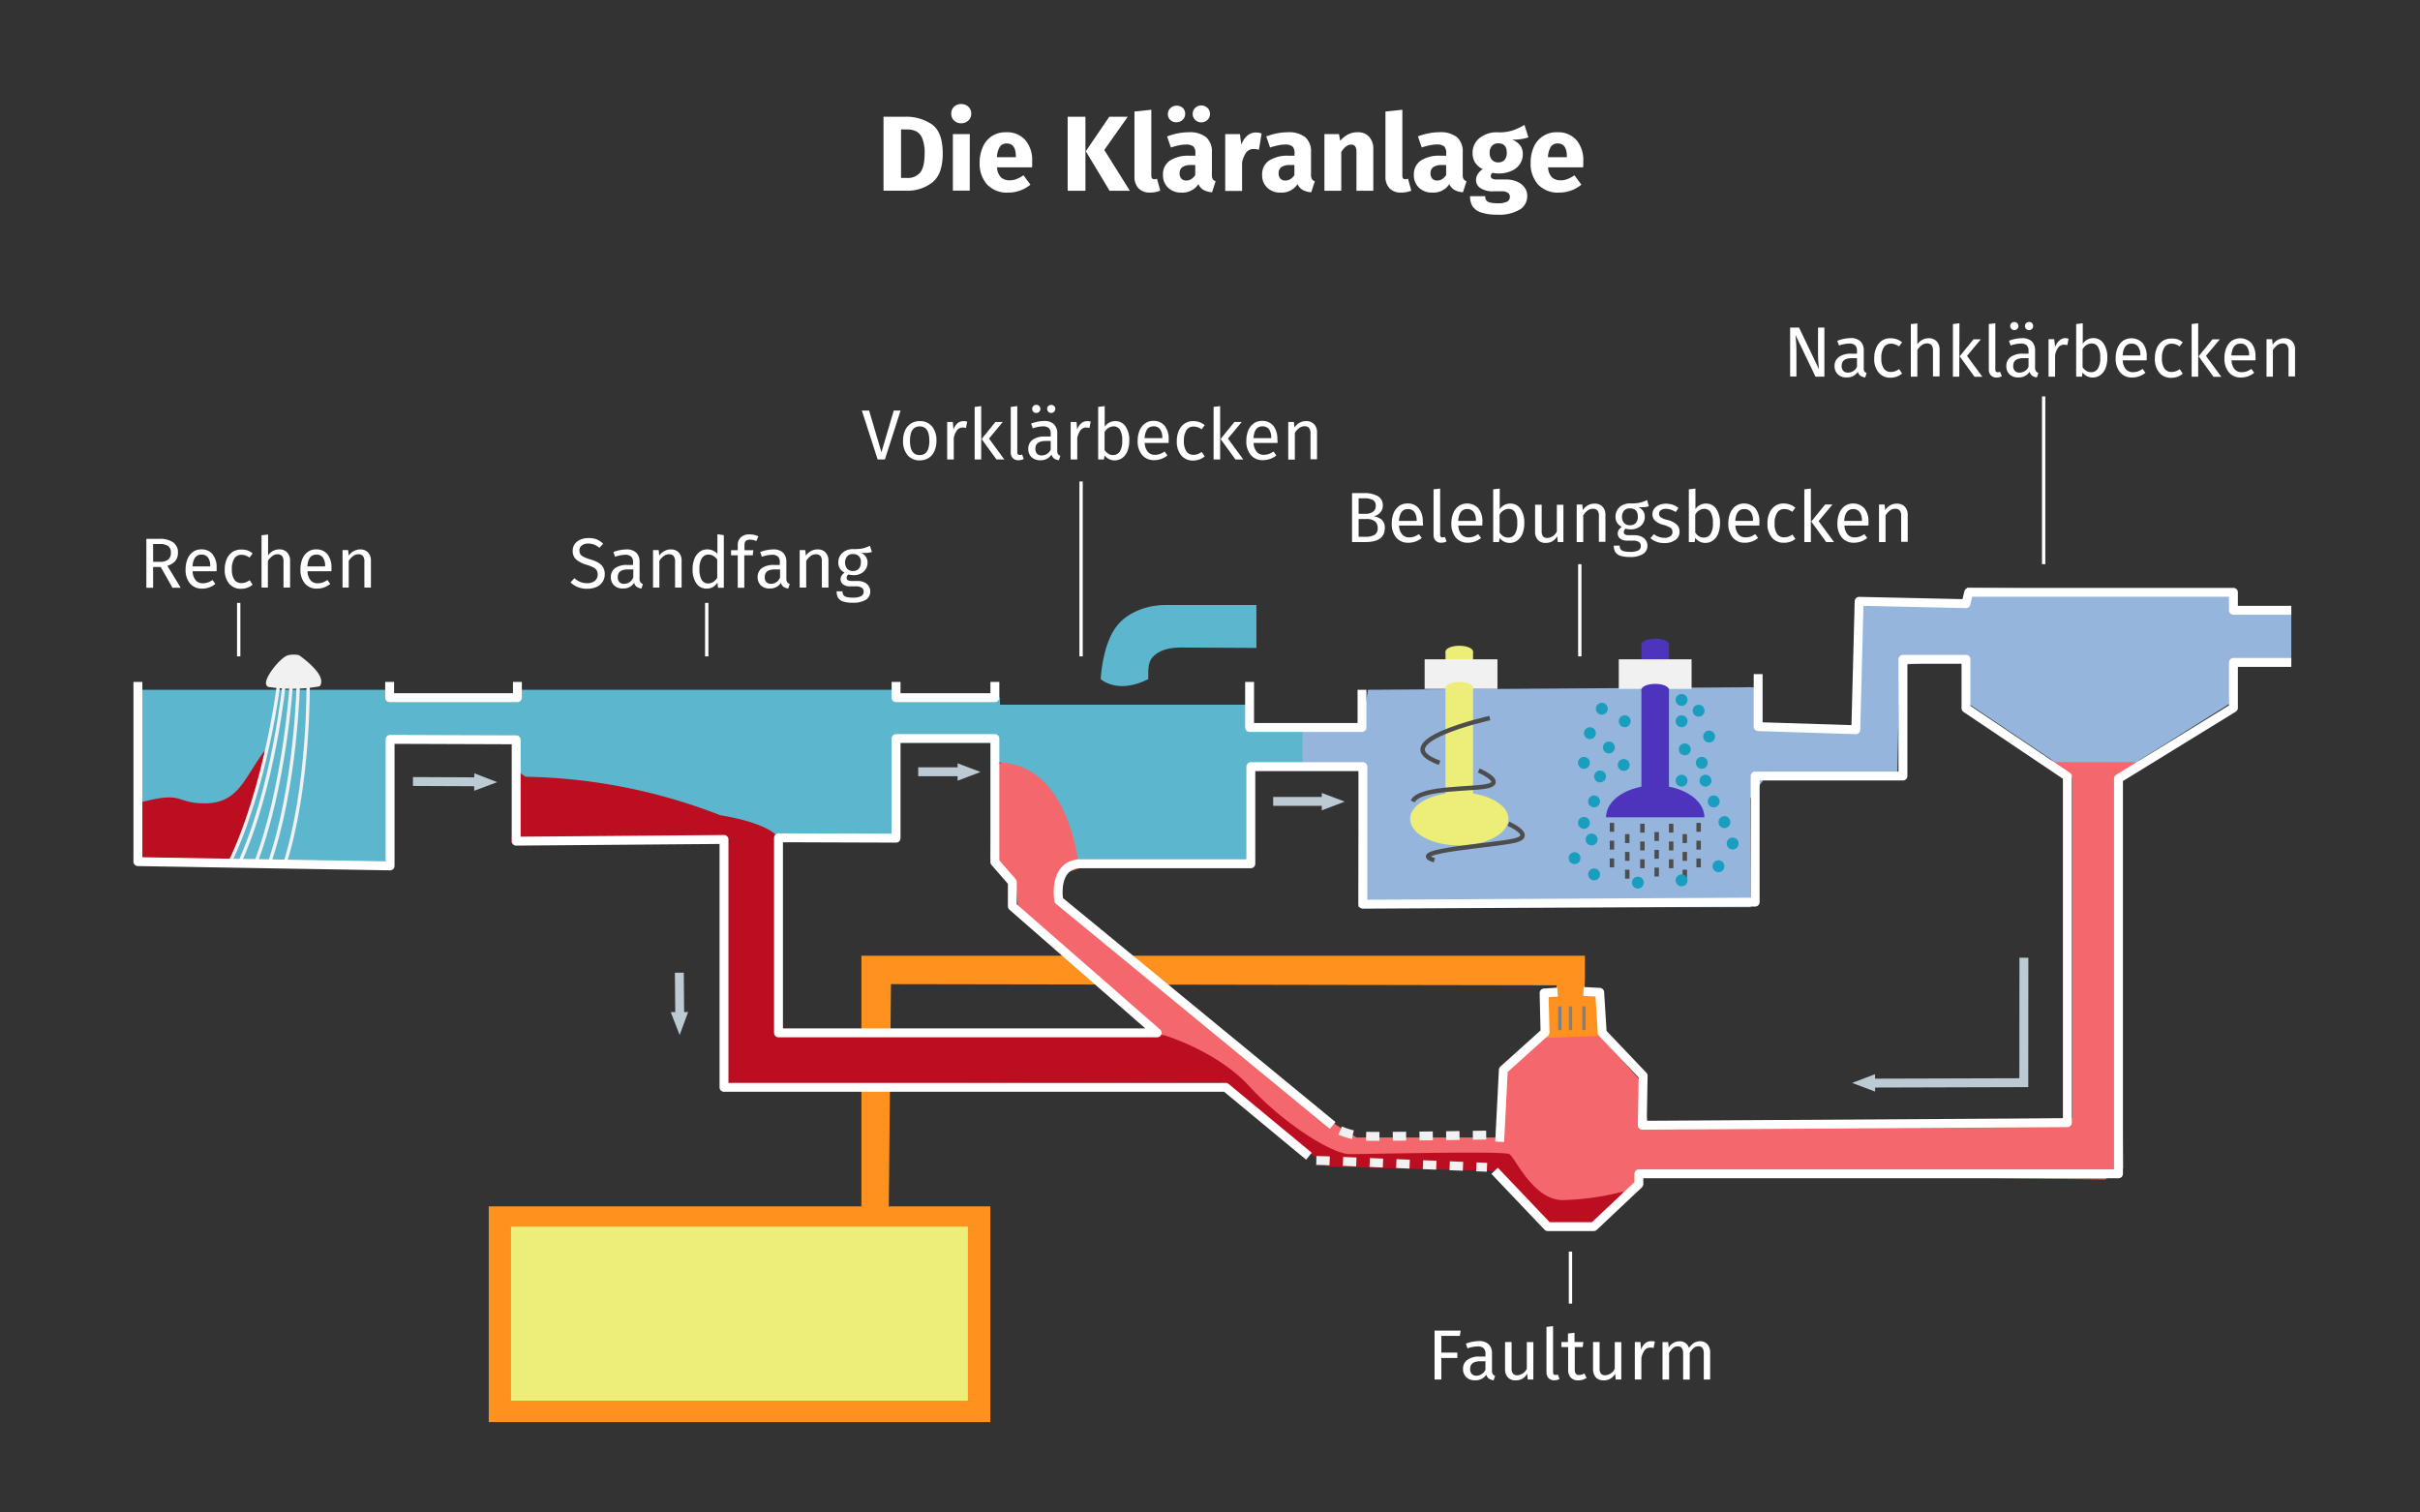 <svg xmlns="http://www.w3.org/2000/svg" width="544" height="340" viewBox="0 0 544 340"><rect x="0" y="0" width="544" height="340" fill="#333333" stroke="none"/><g id="Hintergrund"><polygon points="356.28 219.7 356.28 214.85 193.64 214.85 193.64 273.57 199.77 273.57 200.28 221.23 349.9 221.49 349.9 223.79 347.09 222.76 347.35 233.74 360.37 233.62 360.37 223.53 356.15 223.66 356.28 219.7" fill="#ff921e"/><rect x="109.87" y="271.19" width="112.75" height="48.49" fill="#ff921e"/><polygon points="223.64 171.96 229.39 170.04 242.79 181.82 244.32 194.65 238.77 196.47 238 202.4 300.49 252.96 304.96 255.7 337.9 255.7 338.66 240.89 346.58 233.36 359.73 232.85 368.41 242.55 370.58 252.96 465.81 251.36 465.81 174.85 460.23 170.94 483.43 171 476.22 176.04 477.3 262.59 473.22 265.15 370.32 263.87 363.72 269.58 349.39 271.27 342.75 266.42 336.62 260.3 302.15 260.55 291.05 256.34 256.93 229.39 228.9 204.91 228.37 198.44 222.62 193.08 223.64 171.96" fill="#f4676c"/><path d="M116.31,174.85l1.37-2.89L161.22,181l17.36,7.32L175,190l.9,41.23,85.78,1.48s11.88,3.5,19.22,11.54,18.44,15.19,22.53,15.19,34.6-.76,35.87,0,5.36,10.34,12,10.34A60.37,60.37,0,0,0,365,267.83l-5.62,7.91H347.92l-11.3-12.51-38.3-1-7.27-5.87-16.34-13-112.82.25,1.62-54.51-48.63.39Z" fill="#bb0f21"/><polygon points="31 180.57 37 177.57 48.24 178.21 60.75 166.02 56.92 188.55 52.2 194.17 29.86 194.17 31 180.57" fill="#bb0f21"/><path d="M32.15,155.06H87.59v1.77h28.72v-1.77h84.55l.57,1.77h23.36v1.58h56.87v4.16l14.37,1v8.81H281.18v21.83H242.41s-2.11-22.6-18-22.79a25.75,25.75,0,0,1-.77-5.36H201.43v22.4L175,188.33s-1.53-3.16-13.11-5.08a125.89,125.89,0,0,0-43.76-8.64L116,173.1v-6.79l-28.35-.1v28.44L50.91,194s6-6.37,8.63-25.33c-5,6.7-6,12.54-14.94,11.87-5.24-.39-3.83-2.68-13.6,0V155.06Z" fill="#5cb6cd"/><polygon points="292.77 163.53 306.17 163.53 307.51 155.06 395.22 154.47 395.22 163.34 417.17 164.04 417.92 135.17 441.94 135.7 442.18 132.09 502.06 133.15 502.81 137.19 515.07 137.19 515.07 148.91 502.06 148.91 502.06 157.66 480.24 171.32 461.98 171.32 442.45 158.17 442.58 148.21 427 149.49 426.49 174.44 397.42 173.87 393.43 179.49 393.56 203.93 305.35 203.93 305.6 172.98 292.77 172.85 292.77 163.53" fill="#95b5dc"/><path d="M299.57,253,238,202.4s-1.34-7.66,4.41-8.23h38.77V172.34h25.19v30.92l88.18-.47V174.45h33.22V148.21h14.17v11l22.79,15.32v77.84l-95.56.58.2-11.11-9.2-9.67-.57-9.1-3.64-.19" fill="none" stroke="#fff" stroke-linejoin="round" stroke-width="2"/><polyline points="335.98 263.19 347.92 275.74 358.26 275.74 368.41 266.17 368.41 263.87 476.22 263.87 476.22 175.02 502.06 159.13 502.06 148.91 515.07 148.91" fill="none" stroke="#fff" stroke-linejoin="round" stroke-width="2"/><polyline points="306.17 155.06 306.17 163.53 280.9 163.53 280.9 153.29" fill="none" stroke="#fff" stroke-linejoin="round" stroke-width="2"/><polyline points="87.59 153.29 87.59 156.83 116.31 156.83 116.31 153.29" fill="none" stroke="#fff" stroke-linejoin="round" stroke-width="2"/><polyline points="201.43 153.29 201.43 156.83 223.64 156.83 223.64 153.29" fill="none" stroke="#fff" stroke-linejoin="round" stroke-width="2"/><polygon points="201.43 188.42 201.43 166.02 223.64 166.02 223.64 193.79 227.57 198.29 227.57 203.74 260.12 232.18 175 232.18 175 188.33 201.43 188.42" fill="none" stroke="#fff" stroke-linejoin="round" stroke-width="2"/><line x1="206.41" y1="173.49" x2="216.57" y2="173.49" fill="none" stroke="#bccbd3" stroke-miterlimit="10" stroke-width="2"/><polygon points="215.26 175.5 220.42 173.54 215.26 171.59 215.26 175.5" fill="#bccbd3"/><line x1="286.2" y1="180.15" x2="298.44" y2="180.15" fill="none" stroke="#bccbd3" stroke-miterlimit="10" stroke-width="2"/><polygon points="297.13 182.16 302.29 180.2 297.13 178.25 297.13 182.16" fill="#bccbd3"/><polyline points="454.96 215.3 454.94 243.38 420.19 243.48" fill="none" stroke="#bccbd3" stroke-miterlimit="10" stroke-width="2"/><polygon points="421.5 241.47 416.34 243.44 421.51 245.38 421.5 241.47" fill="#bccbd3"/><line x1="152.71" y1="218.66" x2="152.8" y2="228.82" fill="none" stroke="#bccbd3" stroke-miterlimit="10" stroke-width="2"/><polygon points="150.78 227.53 152.78 232.67 154.69 227.5 150.78 227.53" fill="#bccbd3"/><line x1="92.83" y1="175.68" x2="107.92" y2="175.75" fill="none" stroke="#bccbd3" stroke-miterlimit="10" stroke-width="2"/><polygon points="106.6 177.76 111.77 175.82 106.62 173.84 106.6 177.76" fill="#bccbd3"/><path d="M62.7,153.29s-2.8,23.8-11.28,41.07" fill="none" stroke="#f1f1f1" stroke-linejoin="round" stroke-width="0.75"/><path d="M63.93,153.18S61.64,177,53.66,194.36" fill="none" stroke="#f1f1f1" stroke-linejoin="round" stroke-width="0.75"/><path d="M65.5,153.53s-1.41,23.75-8.36,41.28" fill="none" stroke="#f1f1f1" stroke-linejoin="round" stroke-width="0.75"/><path d="M67.06,153.34s-.41,23.61-6.74,41.31" fill="none" stroke="#f1f1f1" stroke-linejoin="round" stroke-width="0.75"/><path d="M69.27,153.21s.4,23.64-5.45,41.6" fill="none" stroke="#f1f1f1" stroke-linejoin="round" stroke-width="0.75"/><path d="M67.06,147.63s5.93,4.1,4.59,6.31a34.79,34.79,0,0,1-11.25.11c-1.29-.77,3-6.23,4.59-6.42A5.12,5.12,0,0,1,67.06,147.63Z" fill="#f1f1f1" stroke="#f1f1f1" stroke-linejoin="round" stroke-width="0.75"/><rect x="324.94" y="146.49" width="6.19" height="33.96" fill="#edee78"/><ellipse cx="328.04" cy="184.1" rx="11.06" ry="5.95" fill="#edee78"/><ellipse cx="328.04" cy="146.49" rx="3.1" ry="1.33" fill="#edee78"/><rect x="368.98" y="144.9" width="6.19" height="33.96" fill="#4e34bc"/><ellipse cx="372.08" cy="144.9" rx="3.1" ry="1.33" fill="#4e34bc"/><path d="M372.08,176.56c-6.11,0-11.06,3.21-11.06,7.17h22.12C383.14,179.77,378.19,176.56,372.08,176.56Z" fill="#4e34bc"/><rect x="320.25" y="148.21" width="16.37" height="6.65" fill="#f1f1f1"/><rect x="363.89" y="148.21" width="16.37" height="6.65" fill="#f1f1f1"/><line x1="362.36" y1="184.98" x2="362.36" y2="196.56" fill="none" stroke="#4d4d4d" stroke-miterlimit="10" stroke-dasharray="2"/><line x1="365.8" y1="187.51" x2="365.8" y2="199.24" fill="none" stroke="#4d4d4d" stroke-miterlimit="10" stroke-dasharray="2"/><line x1="369.2" y1="185.17" x2="369.2" y2="196.75" fill="none" stroke="#4d4d4d" stroke-miterlimit="10" stroke-dasharray="2"/><line x1="372.41" y1="187.04" x2="372.41" y2="198.76" fill="none" stroke="#4d4d4d" stroke-miterlimit="10" stroke-dasharray="2"/><line x1="375.67" y1="185.17" x2="375.67" y2="196.75" fill="none" stroke="#4d4d4d" stroke-miterlimit="10" stroke-dasharray="2"/><line x1="378.73" y1="187.51" x2="378.73" y2="199.24" fill="none" stroke="#4d4d4d" stroke-miterlimit="10" stroke-dasharray="2"/><line x1="381.84" y1="184.98" x2="381.84" y2="196.56" fill="none" stroke="#4d4d4d" stroke-miterlimit="10" stroke-dasharray="2"/><path d="M334.9,161.42s-24.23,5.37-11.3,10.06" fill="none" stroke="#4d4d4d" stroke-miterlimit="10"/><path d="M332.41,173.2s5.36,2.32,2.49,3.36-15.7.19-17.33,3.59" fill="none" stroke="#4d4d4d" stroke-miterlimit="10"/><path d="M339.09,185.17s5.86,2.58,1.65,3.73-25.37,2.35-18.29,4.48" fill="none" stroke="#4d4d4d" stroke-miterlimit="10"/><circle cx="360.08" cy="159.32" r="1.34" fill="none"/><circle cx="360.08" cy="159.32" r="1.34" fill="#1a9ebf"/><circle cx="365.23" cy="162.13" r="1.34" fill="#1a9ebf"/><circle cx="357.4" cy="164.81" r="1.34" fill="#1a9ebf"/><circle cx="361.67" cy="168.03" r="1.34" fill="#1a9ebf"/><circle cx="356.06" cy="171.48" r="1.34" fill="#1a9ebf"/><circle cx="365" cy="171.96" r="1.34" fill="#1a9ebf"/><circle cx="359.68" cy="174.54" r="1.34" fill="#1a9ebf"/><circle cx="358.34" cy="180.15" r="1.34" fill="#1a9ebf"/><circle cx="356.06" cy="184.98" r="1.34" fill="#1a9ebf"/><circle cx="357.78" cy="188.71" r="1.34" fill="#1a9ebf"/><circle cx="353.95" cy="192.9" r="1.34" fill="#1a9ebf"/><circle cx="358.34" cy="196.56" r="1.34" fill="#1a9ebf"/><circle cx="387.64" cy="184.81" r="1.34" fill="#1a9ebf"/><circle cx="389.49" cy="189.62" r="1.34" fill="#1a9ebf"/><circle cx="386.3" cy="194.72" r="1.34" fill="#1a9ebf"/><circle cx="378.01" cy="197.9" r="1.34" fill="#1a9ebf"/><circle cx="368.18" cy="198.41" r="1.34" fill="#1a9ebf"/><circle cx="378.01" cy="157.34" r="1.34" fill="#1a9ebf"/><circle cx="378.01" cy="162.13" r="1.34" fill="#1a9ebf"/><circle cx="381.84" cy="159.76" r="1.34" fill="#1a9ebf"/><circle cx="384.2" cy="165.57" r="1.34" fill="#1a9ebf"/><circle cx="378.73" cy="168.45" r="1.34" fill="#1a9ebf"/><circle cx="383.38" cy="175.49" r="1.34" fill="#1a9ebf"/><circle cx="378.01" cy="175.49" r="1.34" fill="#1a9ebf"/><circle cx="385.23" cy="180.15" r="1.34" fill="#1a9ebf"/><circle cx="382.55" cy="171.48" r="1.34" fill="#1a9ebf"/><path d="M301.27,254.14a15.2,15.2,0,0,0,5.14,1.26c2.76.2,31.53-.3,31.53-.3" fill="none" stroke="#f1f1f1" stroke-miterlimit="10" stroke-width="2" stroke-dasharray="3"/><path d="M295.9,260.87l2.36.06c2.62.12,36,1.47,36,1.47" fill="none" stroke="#f1f1f1" stroke-miterlimit="10" stroke-width="2" stroke-dasharray="3"/><polyline points="337.12 256.66 337.94 240.51 347.31 232.08 347.1 223.22 350.13 223.02" fill="none" stroke="#fff" stroke-linejoin="round" stroke-width="2"/><ellipse cx="328.04" cy="154.62" rx="3.1" ry="1.33" fill="#edee78"/><ellipse cx="372.08" cy="155.06" rx="3.1" ry="1.33" fill="#4e34bc"/><rect x="114.88" y="275.74" width="102.69" height="39.13" fill="#edee78"/><line x1="350.64" y1="226.23" x2="350.64" y2="231.57" fill="#002a58" stroke="gray" stroke-miterlimit="10" stroke-width="0.75"/><line x1="353.03" y1="226.23" x2="353.03" y2="231.57" fill="#002a58" stroke="gray" stroke-miterlimit="10" stroke-width="0.75"/><line x1="356.06" y1="226.23" x2="356.06" y2="231.57" fill="#002a58" stroke="gray" stroke-miterlimit="10" stroke-width="0.75"/><polyline points="294.24 259.92 275.54 244.43 162.75 244.43 162.75 188.71 116.03 189.09 116.03 166.31 87.69 166.21 87.69 194.65 31 193.69 31 153.29" fill="none" stroke="#fff" stroke-linejoin="round" stroke-width="2"/><polyline points="515.07 137.19 502.06 137.19 502.06 133.15 443.49 133.15 442.55 133.15 441.94 135.7 417.92 135.17 417.17 164.04 395.22 163.34 395.22 151.54" fill="none" stroke="#fff" stroke-linejoin="round" stroke-width="2"/><path d="M282.43,136h-20.7c-2.63,0-8.25,1-11.14,5.35s-3.16,11.32-3.16,11.32,3.77,3.51,10.7,0c-.08-2.63.09-3.86.88-4.83s2.55-2.28,6.32-2.28,17.1.09,17.1.09Z" fill="#5cb6cd"/></g><g id="Schrift_alles_andeere"><path d="M209.55,28c1.58,1.18,2.37,3.33,2.37,6.47s-.77,5.26-2.31,6.52a9.16,9.16,0,0,1-6,1.88h-5V26.25h4.64A10.27,10.27,0,0,1,209.55,28Zm-7,1.09V40h1.3a3.61,3.61,0,0,0,3-1.21c.67-.81,1-2.25,1-4.33a8.56,8.56,0,0,0-.51-3.31A3,3,0,0,0,206,29.55a4.54,4.54,0,0,0-2.13-.45Z" fill="#fff"/><path d="M217.69,24a2.07,2.07,0,0,1,.64,1.55,2.05,2.05,0,0,1-.64,1.54,2.26,2.26,0,0,1-1.62.62,2.2,2.2,0,0,1-1.61-.62,2,2,0,0,1-.62-1.54,2.06,2.06,0,0,1,.62-1.55,2.19,2.19,0,0,1,1.61-.61A2.25,2.25,0,0,1,217.69,24Zm.3,18.85H214.2V30.14H218Z" fill="#fff"/><path d="M232,37.62h-7.87a3.42,3.42,0,0,0,.89,2.26,2.87,2.87,0,0,0,2,.65,4,4,0,0,0,1.49-.28,7.19,7.19,0,0,0,1.56-.85l1.56,2.11a7.75,7.75,0,0,1-5,1.78,6.08,6.08,0,0,1-4.75-1.83,7,7,0,0,1-1.66-4.89,8.46,8.46,0,0,1,.7-3.49,5.58,5.58,0,0,1,2-2.45,5.66,5.66,0,0,1,3.22-.9,5.5,5.5,0,0,1,4.32,1.73,6.9,6.9,0,0,1,1.56,4.8A10.48,10.48,0,0,1,232,37.62Zm-3.64-2.44c0-2-.72-2.93-2.07-2.93a1.78,1.78,0,0,0-1.51.71,4.76,4.76,0,0,0-.67,2.38h4.25Z" fill="#fff"/><path d="M244,42.88H240V26.25H244Zm4.24-9.17,5.74,9.17h-4.56L244.08,34l5.28-7.75h4.15Z" fill="#fff"/><path d="M255.94,42.34a3.73,3.73,0,0,1-.92-2.7V25.07l3.79-.4V39.5c0,.52.22.79.65.79a1.59,1.59,0,0,0,.62-.12l.75,2.69a6.09,6.09,0,0,1-2.31.43A3.46,3.46,0,0,1,255.94,42.34Z" fill="#fff"/><path d="M272.6,40.24a1.34,1.34,0,0,0,.66.51l-.79,2.47a4.83,4.83,0,0,1-1.91-.51,2.76,2.76,0,0,1-1.16-1.32,4.28,4.28,0,0,1-3.84,1.9,4.13,4.13,0,0,1-3-1.11,3.84,3.84,0,0,1-1.13-2.88,3.7,3.7,0,0,1,1.54-3.19,7.58,7.58,0,0,1,4.44-1.1h1.3v-.55a2,2,0,0,0-.48-1.55,2.58,2.58,0,0,0-1.68-.42,7.92,7.92,0,0,0-1.52.18,15,15,0,0,0-1.82.49l-.86-2.49a14.08,14.08,0,0,1,2.46-.7,12.56,12.56,0,0,1,2.34-.24,5.92,5.92,0,0,1,4,1.13,4.28,4.28,0,0,1,1.28,3.38v4.94A2,2,0,0,0,272.6,40.24Zm-6.74-16a1.8,1.8,0,0,1,.56,1.34,1.84,1.84,0,0,1-.56,1.35,1.94,1.94,0,0,1-1.38.55A1.91,1.91,0,0,1,263.1,27a1.81,1.81,0,0,1-.57-1.35,1.78,1.78,0,0,1,.57-1.34,1.87,1.87,0,0,1,1.38-.55A1.9,1.9,0,0,1,265.86,24.26Zm1.94,16a2.64,2.64,0,0,0,.88-.88V37.1h-.94a3.35,3.35,0,0,0-1.93.45,1.63,1.63,0,0,0-.64,1.42,1.65,1.65,0,0,0,.4,1.19,1.42,1.42,0,0,0,1.09.42A2.13,2.13,0,0,0,267.8,40.26Zm3.62-16A1.78,1.78,0,0,1,272,25.6a1.81,1.81,0,0,1-.57,1.35,1.91,1.91,0,0,1-1.38.55,1.94,1.94,0,0,1-1.38-.55,1.84,1.84,0,0,1-.56-1.35,1.8,1.8,0,0,1,.56-1.34,1.9,1.9,0,0,1,1.38-.55A1.87,1.87,0,0,1,271.42,24.26Z" fill="#fff"/><path d="M283.6,30l-.6,3.67a4.88,4.88,0,0,0-1.15-.17,2,2,0,0,0-1.7.77,5.85,5.85,0,0,0-.94,2.3v6.36h-3.79V30.14h3.31l.31,2.44a4.55,4.55,0,0,1,1.31-2.06,3,3,0,0,1,2-.74A4.2,4.2,0,0,1,283.6,30Z" fill="#fff"/><path d="M294.9,40.24a1.26,1.26,0,0,0,.66.51l-.8,2.47a4.77,4.77,0,0,1-1.9-.51,2.83,2.83,0,0,1-1.17-1.32,4.26,4.26,0,0,1-3.84,1.9,4.12,4.12,0,0,1-3-1.11,3.84,3.84,0,0,1-1.13-2.88,3.68,3.68,0,0,1,1.54-3.19,7.58,7.58,0,0,1,4.44-1.1H291v-.55a2,2,0,0,0-.48-1.55,2.58,2.58,0,0,0-1.68-.42,7.83,7.83,0,0,0-1.51.18,15,15,0,0,0-1.82.49l-.87-2.49a14.08,14.08,0,0,1,2.46-.7,12.56,12.56,0,0,1,2.34-.24,6,6,0,0,1,4,1.13,4.27,4.27,0,0,1,1.27,3.38v4.94A2,2,0,0,0,294.9,40.24Zm-4.8,0a2.62,2.62,0,0,0,.87-.88V37.1H290a3.39,3.39,0,0,0-1.94.45,1.65,1.65,0,0,0-.63,1.42,1.69,1.69,0,0,0,.39,1.19,1.45,1.45,0,0,0,1.1.42A2.18,2.18,0,0,0,290.1,40.26Z" fill="#fff"/><path d="M307.77,30.74a4,4,0,0,1,.94,2.83v9.31h-3.79V34.22a2.22,2.22,0,0,0-.3-1.34,1.11,1.11,0,0,0-.9-.37c-.77,0-1.51.55-2.21,1.66v8.71h-3.79V30.14H301l.26,1.51a6,6,0,0,1,1.79-1.44,4.57,4.57,0,0,1,2.1-.48A3.33,3.33,0,0,1,307.77,30.74Z" fill="#fff"/><path d="M312.37,42.34a3.69,3.69,0,0,1-.93-2.7V25.07l3.8-.4V39.5c0,.52.21.79.64.79a1.61,1.61,0,0,0,.63-.12l.74,2.69a6.08,6.08,0,0,1-2.3.43A3.43,3.43,0,0,1,312.37,42.34Z" fill="#fff"/><path d="M329,40.24a1.34,1.34,0,0,0,.66.51l-.79,2.47a4.87,4.87,0,0,1-1.91-.51,2.86,2.86,0,0,1-1.16-1.32,4.26,4.26,0,0,1-3.84,1.9,4.1,4.1,0,0,1-3-1.11,3.8,3.8,0,0,1-1.13-2.88,3.7,3.7,0,0,1,1.53-3.19A7.62,7.62,0,0,1,323.8,35h1.3v-.55a2,2,0,0,0-.48-1.55,2.58,2.58,0,0,0-1.68-.42,7.74,7.74,0,0,0-1.51.18,15.12,15.12,0,0,0-1.83.49l-.86-2.49a14.08,14.08,0,0,1,2.46-.7,12.56,12.56,0,0,1,2.34-.24,6,6,0,0,1,4,1.13,4.31,4.31,0,0,1,1.27,3.38v4.94A2.16,2.16,0,0,0,329,40.24Zm-4.8,0a2.55,2.55,0,0,0,.88-.88V37.1h-.94a3.37,3.37,0,0,0-1.93.45,1.65,1.65,0,0,0-.64,1.42,1.69,1.69,0,0,0,.4,1.19,1.42,1.42,0,0,0,1.09.42A2.13,2.13,0,0,0,324.22,40.26Z" fill="#fff"/><path d="M343.58,30.88a10.2,10.2,0,0,1-3.67.5,4.38,4.38,0,0,1,1.82,1.3,3.2,3.2,0,0,1,.58,2,3.89,3.89,0,0,1-.65,2.2,4.22,4.22,0,0,1-1.86,1.52A6.79,6.79,0,0,1,337,39a7,7,0,0,1-1.47-.15.67.67,0,0,0-.3.3.94.94,0,0,0-.11.42.66.66,0,0,0,.28.56,2,2,0,0,0,1.12.21h1.92a6.35,6.35,0,0,1,2.56.48,4,4,0,0,1,1.71,1.32,3.17,3.17,0,0,1,.6,1.89,3.5,3.5,0,0,1-1.72,3.11,9,9,0,0,1-4.95,1.12,11.27,11.27,0,0,1-3.68-.49A3.54,3.54,0,0,1,331,46.34a4.25,4.25,0,0,1-.54-2.24h3.41a1.57,1.57,0,0,0,.23.92,1.4,1.4,0,0,0,.82.5,6.89,6.89,0,0,0,1.73.17,4.53,4.53,0,0,0,2.16-.37,1.2,1.2,0,0,0,.6-1.07,1.07,1.07,0,0,0-.45-.91,2.27,2.27,0,0,0-1.37-.34h-1.85a5,5,0,0,1-2.94-.71,2.14,2.14,0,0,1-1-1.81,2.53,2.53,0,0,1,.41-1.36,3.37,3.37,0,0,1,1.1-1.09,4.47,4.47,0,0,1-1.74-1.52,4,4,0,0,1-.54-2.13A4.14,4.14,0,0,1,332.64,31a6.17,6.17,0,0,1,4.05-1.26,9.78,9.78,0,0,0,3.25-.39,13.14,13.14,0,0,0,2.75-1.27Zm-8.2,1.91a2.23,2.23,0,0,0-.51,1.55,2.27,2.27,0,0,0,.51,1.59,1.82,1.82,0,0,0,1.41.57,1.85,1.85,0,0,0,1.43-.55,2.47,2.47,0,0,0,.49-1.66q0-2.07-1.92-2.07A1.82,1.82,0,0,0,335.38,32.79Z" fill="#fff"/><path d="M355.87,37.62H348a3.42,3.42,0,0,0,.88,2.26,2.9,2.9,0,0,0,2,.65,4,4,0,0,0,1.48-.28,7.19,7.19,0,0,0,1.56-.85l1.56,2.11a7.73,7.73,0,0,1-5,1.78,6.09,6.09,0,0,1-4.75-1.83,7,7,0,0,1-1.65-4.89,8.46,8.46,0,0,1,.69-3.49,5.49,5.49,0,0,1,5.26-3.35,5.5,5.5,0,0,1,4.32,1.73,6.9,6.9,0,0,1,1.56,4.8A10.66,10.66,0,0,1,355.87,37.62Zm-3.65-2.44c0-2-.72-2.93-2.06-2.93a1.79,1.79,0,0,0-1.52.71,4.87,4.87,0,0,0-.67,2.38h4.25Z" fill="#fff"/><path d="M36.13,127.45H34.42v4.68H32.9v-11h2.9a5.2,5.2,0,0,1,3.13.79A2.7,2.7,0,0,1,40,124.22a2.87,2.87,0,0,1-.59,1.87,3.6,3.6,0,0,1-1.79,1.09l3,4.95H38.77ZM36,126.29a2.89,2.89,0,0,0,1.81-.49,1.92,1.92,0,0,0,.6-1.58,1.73,1.73,0,0,0-.61-1.48,3.4,3.4,0,0,0-2-.45H34.42v4Z" fill="#fff"/><path d="M48.68,128.41H43.3a3.3,3.3,0,0,0,.71,2.05,2,2,0,0,0,1.56.66,3.33,3.33,0,0,0,1.12-.18,4.14,4.14,0,0,0,1.08-.56l.64.88a4.65,4.65,0,0,1-2.95,1.06,3.43,3.43,0,0,1-2.74-1.15,4.72,4.72,0,0,1-1-3.17,6.05,6.05,0,0,1,.43-2.33,3.64,3.64,0,0,1,1.21-1.59,3.06,3.06,0,0,1,1.87-.58,3.1,3.1,0,0,1,2.57,1.11,4.68,4.68,0,0,1,.9,3Q48.71,128,48.68,128.41Zm-1.43-1.18a3.1,3.1,0,0,0-.49-1.9,1.75,1.75,0,0,0-1.49-.66c-1.21,0-1.86.89-2,2.66h4Z" fill="#fff"/><path d="M55.59,123.72a3.66,3.66,0,0,1,1.2.69l-.7.93a3.6,3.6,0,0,0-.88-.47,2.75,2.75,0,0,0-.93-.15,1.82,1.82,0,0,0-1.59.81,4.24,4.24,0,0,0-.57,2.42,4,4,0,0,0,.56,2.36,1.85,1.85,0,0,0,1.6.76,2.67,2.67,0,0,0,.91-.15,4.7,4.7,0,0,0,.93-.49l.67,1a4,4,0,0,1-2.58.93,3.36,3.36,0,0,1-2.69-1.15,4.74,4.74,0,0,1-1-3.19,5.73,5.73,0,0,1,.45-2.35,3.68,3.68,0,0,1,1.27-1.57,3.45,3.45,0,0,1,2-.56A4,4,0,0,1,55.59,123.72Z" fill="#fff"/><path d="M64.56,124.19a2.66,2.66,0,0,1,.65,1.89v6H63.73v-5.84a1.86,1.86,0,0,0-.34-1.27,1.32,1.32,0,0,0-1-.37,1.87,1.87,0,0,0-1.17.39,4,4,0,0,0-1,1.09v6H58.79V120.32l1.47-.16v4.7a3,3,0,0,1,2.5-1.36A2.34,2.34,0,0,1,64.56,124.19Z" fill="#fff"/><path d="M74.5,128.41H69.13a3.24,3.24,0,0,0,.7,2.05,2,2,0,0,0,1.57.66,3.37,3.37,0,0,0,1.12-.18,4.09,4.09,0,0,0,1.07-.56l.64.88a4.64,4.64,0,0,1-2.94,1.06,3.45,3.45,0,0,1-2.75-1.15,4.77,4.77,0,0,1-1-3.17,6.05,6.05,0,0,1,.42-2.33,3.58,3.58,0,0,1,1.22-1.59,3,3,0,0,1,1.86-.58,3.13,3.13,0,0,1,2.58,1.11,4.68,4.68,0,0,1,.89,3Q74.53,128,74.5,128.41Zm-1.42-1.18a3.1,3.1,0,0,0-.5-1.9,1.74,1.74,0,0,0-1.49-.66c-1.2,0-1.86.89-2,2.66h4Z" fill="#fff"/><path d="M82.73,124.19a2.62,2.62,0,0,1,.65,1.89v6H81.91v-5.84a1.86,1.86,0,0,0-.34-1.27,1.28,1.28,0,0,0-1-.37,1.88,1.88,0,0,0-1.18.39,3.93,3.93,0,0,0-1,1.1v6H77v-8.44h1.26l.13,1.25a3.27,3.27,0,0,1,1.11-1,2.83,2.83,0,0,1,1.46-.39A2.34,2.34,0,0,1,82.73,124.19Z" fill="#fff"/><path d="M198.92,103.29h-1.63l-3.55-11h1.63l2.77,9.38,2.77-9.38h1.53Z" fill="#fff"/><path d="M209.51,95.85a4.93,4.93,0,0,1,1,3.22,5.57,5.57,0,0,1-.45,2.31,3.41,3.41,0,0,1-1.29,1.55,3.62,3.62,0,0,1-2,.56A3.44,3.44,0,0,1,204,102.3a4.85,4.85,0,0,1-1-3.21,5.62,5.62,0,0,1,.45-2.32,3.54,3.54,0,0,1,1.3-1.55,3.61,3.61,0,0,1,2-.55A3.4,3.4,0,0,1,209.51,95.85Zm-4.95,3.24c0,2.14.72,3.21,2.17,3.21s2.18-1.08,2.18-3.23-.72-3.22-2.16-3.22S204.56,96.93,204.56,99.09Z" fill="#fff"/><path d="M217.42,94.77l-.27,1.44a2.8,2.8,0,0,0-.74-.1,1.55,1.55,0,0,0-1.26.58,4.23,4.23,0,0,0-.75,1.79v4.81h-1.48V94.86h1.27l.14,1.71a3.26,3.26,0,0,1,.91-1.42,2.07,2.07,0,0,1,1.35-.48A3.15,3.15,0,0,1,217.42,94.77Z" fill="#fff"/><path d="M220.57,103.29H219.1V91.47l1.47-.18Zm1.75-4.7,3.45,4.7H224l-3.34-4.6,3.1-3.83h1.65Z" fill="#fff"/><path d="M227.68,103a1.91,1.91,0,0,1-.47-1.37V91.47l1.47-.18V101.6a.87.87,0,0,0,.12.51.48.48,0,0,0,.41.16,1.38,1.38,0,0,0,.55-.1l.38,1a2.42,2.42,0,0,1-1.17.29A1.75,1.75,0,0,1,227.68,103Z" fill="#fff"/><path d="M237.84,102.09a1,1,0,0,0,.52.37l-.33,1a2.37,2.37,0,0,1-1.06-.37,1.72,1.72,0,0,1-.59-.9,2.84,2.84,0,0,1-2.51,1.27,2.7,2.7,0,0,1-2-.71,2.46,2.46,0,0,1-.72-1.84,2.41,2.41,0,0,1,1-2.06,4.51,4.51,0,0,1,2.74-.72h1.3v-.63a1.69,1.69,0,0,0-.43-1.28,2,2,0,0,0-1.33-.38,7.35,7.35,0,0,0-2.27.45l-.37-1.07a8.31,8.31,0,0,1,2.91-.58,3,3,0,0,1,2.22.73,2.73,2.73,0,0,1,.74,2.07v3.86A1.31,1.31,0,0,0,237.84,102.09ZM233.6,91.27a.88.88,0,0,1,.27.65.9.9,0,0,1-.91.91.94.94,0,0,1-.67-.26.92.92,0,0,1-.26-.65.91.91,0,0,1,.26-.65A.9.9,0,0,1,233,91,.84.84,0,0,1,233.6,91.27Zm2.59,9.8V99.13h-1.11c-1.55,0-2.33.58-2.33,1.73a1.58,1.58,0,0,0,.37,1.14,1.43,1.43,0,0,0,1.08.38A2.2,2.2,0,0,0,236.19,101.07Zm.77-9.8a.88.88,0,0,1,.27.65.91.91,0,0,1-.93.91.91.91,0,0,1-.65-.26.92.92,0,0,1-.26-.65.91.91,0,0,1,.26-.65,1,1,0,0,1,1.31,0Z" fill="#fff"/><path d="M245.18,94.77l-.27,1.44a2.8,2.8,0,0,0-.74-.1,1.55,1.55,0,0,0-1.26.58,4.23,4.23,0,0,0-.75,1.79v4.81h-1.48V94.86H242l.14,1.71a3.26,3.26,0,0,1,.91-1.42,2.07,2.07,0,0,1,1.35-.48A3.15,3.15,0,0,1,245.18,94.77Z" fill="#fff"/><path d="M253,95.83a5.36,5.36,0,0,1,.85,3.24,6.11,6.11,0,0,1-.4,2.31,3.35,3.35,0,0,1-1.15,1.55,2.89,2.89,0,0,1-1.76.56,2.8,2.8,0,0,1-2.24-1.12l-.14.92h-1.3V91.47l1.47-.18v4.63a2.83,2.83,0,0,1,2.39-1.25A2.68,2.68,0,0,1,253,95.83Zm-1.28,5.7a4.43,4.43,0,0,0,.55-2.46,4.55,4.55,0,0,0-.51-2.47,1.66,1.66,0,0,0-1.46-.76,2.4,2.4,0,0,0-2,1.31v4a2.63,2.63,0,0,0,.83.83,1.85,1.85,0,0,0,1,.31A1.78,1.78,0,0,0,251.72,101.53Z" fill="#fff"/><path d="M262.7,99.58h-5.38a3.3,3.3,0,0,0,.71,2,2,2,0,0,0,1.57.66,3.42,3.42,0,0,0,1.12-.18,4.61,4.61,0,0,0,1.07-.56l.64.88a4.71,4.71,0,0,1-2.95,1.06,3.42,3.42,0,0,1-2.74-1.16,4.67,4.67,0,0,1-1-3.16,6.05,6.05,0,0,1,.42-2.33,3.58,3.58,0,0,1,1.22-1.59,3,3,0,0,1,1.86-.58,3.15,3.15,0,0,1,2.58,1.1,4.78,4.78,0,0,1,.89,3.06Q262.73,99.21,262.7,99.58Zm-1.42-1.18a3.15,3.15,0,0,0-.5-1.91,1.77,1.77,0,0,0-1.49-.65c-1.2,0-1.86.88-2,2.65h4Z" fill="#fff"/><path d="M269.61,94.89a3.66,3.66,0,0,1,1.2.69l-.7.93a3.6,3.6,0,0,0-.88-.47,2.75,2.75,0,0,0-.93-.15,1.83,1.83,0,0,0-1.59.81,4.24,4.24,0,0,0-.57,2.42,4,4,0,0,0,.56,2.36,1.88,1.88,0,0,0,1.6.76,2.67,2.67,0,0,0,.91-.15,5.29,5.29,0,0,0,.93-.49l.67,1a4,4,0,0,1-2.58.93,3.34,3.34,0,0,1-2.69-1.16,4.71,4.71,0,0,1-1-3.18A5.7,5.7,0,0,1,265,96.8a3.69,3.69,0,0,1,1.27-1.57,3.45,3.45,0,0,1,2-.56A4,4,0,0,1,269.61,94.89Z" fill="#fff"/><path d="M274.28,103.29h-1.47V91.47l1.47-.18Zm1.75-4.7,3.45,4.7h-1.76l-3.34-4.6,3.1-3.83h1.65Z" fill="#fff"/><path d="M287.18,99.58H281.8a3.3,3.3,0,0,0,.71,2,2,2,0,0,0,1.57.66,3.42,3.42,0,0,0,1.12-.18,4.61,4.61,0,0,0,1.07-.56l.64.88a4.71,4.71,0,0,1-3,1.06,3.42,3.42,0,0,1-2.74-1.16,4.67,4.67,0,0,1-1-3.16,6.05,6.05,0,0,1,.42-2.33,3.58,3.58,0,0,1,1.22-1.59,3,3,0,0,1,1.86-.58,3.15,3.15,0,0,1,2.58,1.1,4.78,4.78,0,0,1,.89,3.06Q287.21,99.21,287.18,99.58Zm-1.42-1.18a3.15,3.15,0,0,0-.5-1.91,1.77,1.77,0,0,0-1.49-.65c-1.2,0-1.86.88-2,2.65h4Z" fill="#fff"/><path d="M295.41,95.36a2.66,2.66,0,0,1,.65,1.89v6h-1.47V97.45a1.85,1.85,0,0,0-.34-1.26,1.25,1.25,0,0,0-1-.37,1.88,1.88,0,0,0-1.18.39,3.64,3.64,0,0,0-1,1.1v6h-1.48V94.86h1.27l.13,1.25a3.3,3.3,0,0,1,1.11-1.06,2.92,2.92,0,0,1,1.46-.38A2.34,2.34,0,0,1,295.41,95.36Z" fill="#fff"/><path d="M310.59,116.82a2.37,2.37,0,0,1,.7,1.89q0,3.14-4.36,3.14h-3v-11h2.6a6.12,6.12,0,0,1,3.21.69,2.3,2.3,0,0,1,1.11,2.1,2.25,2.25,0,0,1-.6,1.6,2.6,2.6,0,0,1-1.46.81A3.75,3.75,0,0,1,310.59,116.82Zm-5.18-4.8v3.48h1.66a2.56,2.56,0,0,0,1.58-.47,1.53,1.53,0,0,0,.61-1.31,1.39,1.39,0,0,0-.65-1.33,4.12,4.12,0,0,0-2-.37Zm3.57,8.21a1.57,1.57,0,0,0,.71-1.52,1.8,1.8,0,0,0-.68-1.57,3.09,3.09,0,0,0-1.8-.47h-1.8v4h1.52A4.21,4.21,0,0,0,309,120.23Z" fill="#fff"/><path d="M319.87,118.14h-5.38a3.27,3.27,0,0,0,.71,2,2,2,0,0,0,1.57.66,3.7,3.7,0,0,0,1.12-.17,4.68,4.68,0,0,0,1.07-.57l.64.88a4.65,4.65,0,0,1-3,1.06,3.41,3.41,0,0,1-2.74-1.15,4.72,4.72,0,0,1-1-3.17,6.09,6.09,0,0,1,.42-2.33,3.64,3.64,0,0,1,1.22-1.59,3.07,3.07,0,0,1,1.86-.58,3.13,3.13,0,0,1,2.58,1.11,4.74,4.74,0,0,1,.89,3C319.9,117.63,319.89,117.88,319.87,118.14ZM318.45,117a3.12,3.12,0,0,0-.5-1.9,1.75,1.75,0,0,0-1.49-.66c-1.2,0-1.86.89-2,2.66h4Z" fill="#fff"/><path d="M322.73,121.55a1.86,1.86,0,0,1-.48-1.37V110l1.48-.17v10.3a.89.89,0,0,0,.12.52.48.48,0,0,0,.4.15,1.55,1.55,0,0,0,.55-.09l.38,1A2.42,2.42,0,0,1,324,122,1.67,1.67,0,0,1,322.73,121.55Z" fill="#fff"/><path d="M333.2,118.14h-5.38a3.27,3.27,0,0,0,.71,2,2,2,0,0,0,1.56.66,3.6,3.6,0,0,0,1.12-.17,4.73,4.73,0,0,0,1.08-.57l.64.88A4.65,4.65,0,0,1,330,122a3.39,3.39,0,0,1-2.74-1.15,4.72,4.72,0,0,1-1-3.17,5.9,5.9,0,0,1,.43-2.33,3.7,3.7,0,0,1,1.21-1.59,3.44,3.44,0,0,1,4.44.53,4.68,4.68,0,0,1,.9,3C333.23,117.63,333.22,117.88,333.2,118.14ZM331.77,117a3.12,3.12,0,0,0-.49-1.9,1.75,1.75,0,0,0-1.49-.66c-1.21,0-1.86.89-2,2.66h3.95Z" fill="#fff"/><path d="M341.81,114.38a5.47,5.47,0,0,1,.84,3.24,6.16,6.16,0,0,1-.4,2.32,3.46,3.46,0,0,1-1.15,1.55,2.88,2.88,0,0,1-1.76.55,2.79,2.79,0,0,1-2.24-1.12l-.14.93h-1.3V110l1.47-.17v4.62a2.84,2.84,0,0,1,2.39-1.25A2.71,2.71,0,0,1,341.81,114.38Zm-1.29,5.7a4.35,4.35,0,0,0,.55-2.46,4.57,4.57,0,0,0-.51-2.47,1.67,1.67,0,0,0-1.46-.76,2.39,2.39,0,0,0-2,1.32v4a2.63,2.63,0,0,0,.83.83,1.93,1.93,0,0,0,1,.3A1.76,1.76,0,0,0,340.52,120.08Z" fill="#fff"/><path d="M351.44,121.85h-1.27l-.11-1.31a3.26,3.26,0,0,1-1.1,1.14,3,3,0,0,1-1.52.36,2.22,2.22,0,0,1-1.73-.67,2.68,2.68,0,0,1-.63-1.91v-6h1.48v5.88a1.94,1.94,0,0,0,.3,1.23,1.22,1.22,0,0,0,1,.36,2.5,2.5,0,0,0,2.11-1.46v-6h1.48Z" fill="#fff"/><path d="M360.25,113.91a2.66,2.66,0,0,1,.64,1.89v6h-1.47V116a1.81,1.81,0,0,0-.34-1.26,1.25,1.25,0,0,0-1-.37,1.89,1.89,0,0,0-1.18.38,4.08,4.08,0,0,0-1,1.1v6h-1.47v-8.43h1.26l.13,1.25a3.3,3.3,0,0,1,1.11-1.06,2.84,2.84,0,0,1,1.47-.39A2.37,2.37,0,0,1,360.25,113.91Z" fill="#fff"/><path d="M370.65,113.8a4.25,4.25,0,0,1-1,.21c-.39,0-.86,0-1.41,0a2.21,2.21,0,0,1,1.49,2.12,2.67,2.67,0,0,1-.87,2.07,3.33,3.33,0,0,1-2.35.8,3.38,3.38,0,0,1-1.07-.16.93.93,0,0,0-.31.34,1,1,0,0,0-.11.44q0,.69,1.11.69h1.34a3.38,3.38,0,0,1,1.5.31,2.35,2.35,0,0,1,1,.83,2.07,2.07,0,0,1,.36,1.2,2.13,2.13,0,0,1-1,1.89,5.29,5.29,0,0,1-2.94.67,6.83,6.83,0,0,1-2.15-.28,2.06,2.06,0,0,1-1.13-.84,2.84,2.84,0,0,1-.34-1.44h1.33a1.41,1.41,0,0,0,.19.8,1.2,1.2,0,0,0,.69.45,5.11,5.11,0,0,0,1.41.15,4.05,4.05,0,0,0,1.9-.32,1.08,1.08,0,0,0,.56-1,1,1,0,0,0-.44-.89,2.16,2.16,0,0,0-1.25-.31h-1.33a2.48,2.48,0,0,1-1.62-.45,1.44,1.44,0,0,1-.56-1.15,1.52,1.52,0,0,1,.24-.8,2.51,2.51,0,0,1,.69-.69,2.39,2.39,0,0,1-1.42-2.33,2.8,2.8,0,0,1,.42-1.52,2.84,2.84,0,0,1,1.17-1.05,3.65,3.65,0,0,1,1.66-.38,10.29,10.29,0,0,0,1.66-.07,5.85,5.85,0,0,0,1.11-.24,11.27,11.27,0,0,0,1.08-.44Zm-5.57,1a2,2,0,0,0-.46,1.37,2,2,0,0,0,.46,1.38,1.67,1.67,0,0,0,1.32.52,1.73,1.73,0,0,0,1.32-.5,2.07,2.07,0,0,0,.45-1.42c0-1.25-.6-1.87-1.8-1.87A1.6,1.6,0,0,0,365.08,114.8Z" fill="#fff"/><path d="M376,113.46a4.56,4.56,0,0,1,1.31.72l-.62.93a5.3,5.3,0,0,0-1.1-.54,3.28,3.28,0,0,0-1.09-.18,1.93,1.93,0,0,0-1.14.3.94.94,0,0,0-.41.81,1,1,0,0,0,.39.8,4.53,4.53,0,0,0,1.41.56,5,5,0,0,1,2.11,1,2.09,2.09,0,0,1,.69,1.66,2.15,2.15,0,0,1-1,1.9,4.12,4.12,0,0,1-2.36.66,4.7,4.7,0,0,1-3.19-1.1l.79-.9a3.82,3.82,0,0,0,2.36.82,2.22,2.22,0,0,0,1.32-.35,1.07,1.07,0,0,0,.49-.93,1.32,1.32,0,0,0-.17-.7,1.46,1.46,0,0,0-.61-.46A7.62,7.62,0,0,0,374,118a4.33,4.33,0,0,1-1.94-.94,2,2,0,0,1-.6-1.51,2,2,0,0,1,.39-1.19,2.64,2.64,0,0,1,1.09-.83,3.88,3.88,0,0,1,1.56-.3A4.67,4.67,0,0,1,376,113.46Z" fill="#fff"/><path d="M385.79,114.38a5.47,5.47,0,0,1,.85,3.24,6.37,6.37,0,0,1-.4,2.32,3.55,3.55,0,0,1-1.16,1.55,2.86,2.86,0,0,1-1.76.55,2.79,2.79,0,0,1-2.24-1.12l-.14.93h-1.3V110l1.48-.17v4.62a2.81,2.81,0,0,1,2.38-1.25A2.71,2.71,0,0,1,385.79,114.38Zm-1.29,5.7a4.35,4.35,0,0,0,.55-2.46,4.57,4.57,0,0,0-.51-2.47,1.67,1.67,0,0,0-1.46-.76,2.37,2.37,0,0,0-2,1.32v4a2.5,2.5,0,0,0,.82.83,2,2,0,0,0,1,.3A1.76,1.76,0,0,0,384.5,120.08Z" fill="#fff"/><path d="M395.48,118.14h-5.37a3.27,3.27,0,0,0,.7,2,2,2,0,0,0,1.57.66,3.6,3.6,0,0,0,1.12-.17,4.48,4.48,0,0,0,1.07-.57l.64.88a4.62,4.62,0,0,1-2.94,1.06,3.42,3.42,0,0,1-2.75-1.15,4.77,4.77,0,0,1-1-3.17,6.09,6.09,0,0,1,.42-2.33,3.71,3.71,0,0,1,1.22-1.59,3.44,3.44,0,0,1,4.44.53,4.68,4.68,0,0,1,.9,3C395.52,117.63,395.5,117.88,395.48,118.14ZM394.06,117a3.12,3.12,0,0,0-.5-1.9,1.73,1.73,0,0,0-1.48-.66c-1.21,0-1.87.89-2,2.66h3.95Z" fill="#fff"/><path d="M402.4,113.44a3.91,3.91,0,0,1,1.2.7l-.71.92a3.74,3.74,0,0,0-.87-.47,2.77,2.77,0,0,0-.94-.15,1.82,1.82,0,0,0-1.59.82,4.2,4.2,0,0,0-.57,2.41,4,4,0,0,0,.56,2.36,1.87,1.87,0,0,0,1.6.76,2.69,2.69,0,0,0,.92-.15,4.41,4.41,0,0,0,.92-.49l.68,1A4,4,0,0,1,401,122a3.33,3.33,0,0,1-2.69-1.15,4.73,4.73,0,0,1-1-3.18,5.74,5.74,0,0,1,.45-2.36,3.68,3.68,0,0,1,1.27-1.57,3.42,3.42,0,0,1,2-.56A4.34,4.34,0,0,1,402.4,113.44Z" fill="#fff"/><path d="M407.07,121.85H405.6V110l1.47-.17Zm1.74-4.71,3.46,4.71h-1.76l-3.35-4.61,3.11-3.82h1.65Z" fill="#fff"/><path d="M420,118.14h-5.37a3.27,3.27,0,0,0,.7,2,2,2,0,0,0,1.57.66,3.6,3.6,0,0,0,1.12-.17,4.48,4.48,0,0,0,1.07-.57l.64.88a4.62,4.62,0,0,1-2.94,1.06,3.43,3.43,0,0,1-2.75-1.15,4.77,4.77,0,0,1-1-3.17,6.09,6.09,0,0,1,.42-2.33,3.71,3.71,0,0,1,1.22-1.59,3.44,3.44,0,0,1,4.44.53,4.68,4.68,0,0,1,.9,3A6.56,6.56,0,0,1,420,118.14ZM418.54,117a3.05,3.05,0,0,0-.5-1.9,1.73,1.73,0,0,0-1.48-.66c-1.21,0-1.86.89-2,2.66h4Z" fill="#fff"/><path d="M428.2,113.91a2.66,2.66,0,0,1,.64,1.89v6h-1.47V116a1.87,1.87,0,0,0-.33-1.26,1.28,1.28,0,0,0-1-.37,1.89,1.89,0,0,0-1.18.38,4.08,4.08,0,0,0-1,1.1v6h-1.47v-8.43h1.26l.13,1.25a3.3,3.3,0,0,1,1.11-1.06,2.86,2.86,0,0,1,1.47-.39A2.37,2.37,0,0,1,428.2,113.91Z" fill="#fff"/><path d="M410.11,84.67h-2l-4.49-9.36c.07.73.12,1.41.16,2s.05,1.38.05,2.26v5.06h-1.42v-11h2L408.89,83c0-.28-.07-.76-.13-1.45s-.08-1.33-.08-1.91v-6h1.43Z" fill="#fff"/><path d="M419.08,83.46a1.12,1.12,0,0,0,.53.38l-.33,1a2.26,2.26,0,0,1-1.06-.37,1.62,1.62,0,0,1-.59-.89,2.84,2.84,0,0,1-2.51,1.26,2.68,2.68,0,0,1-2-.7,2.47,2.47,0,0,1-.72-1.84,2.41,2.41,0,0,1,1-2.07,4.51,4.51,0,0,1,2.74-.72h1.3v-.62a1.62,1.62,0,0,0-.44-1.28,1.94,1.94,0,0,0-1.33-.38,7.4,7.4,0,0,0-2.27.44L413,76.62A8.54,8.54,0,0,1,416,76a3.06,3.06,0,0,1,2.22.73,2.8,2.8,0,0,1,.74,2.07V82.7A1.38,1.38,0,0,0,419.08,83.46Zm-1.64-1V80.51h-1.11c-1.56,0-2.33.57-2.33,1.73a1.58,1.58,0,0,0,.36,1.13,1.44,1.44,0,0,0,1.09.39A2.21,2.21,0,0,0,417.44,82.45Z" fill="#fff"/><path d="M426.38,76.26a4,4,0,0,1,1.2.7l-.7.92a3.6,3.6,0,0,0-.88-.47,2.75,2.75,0,0,0-.93-.15,1.83,1.83,0,0,0-1.6.82,4.29,4.29,0,0,0-.56,2.41,3.93,3.93,0,0,0,.56,2.36,1.85,1.85,0,0,0,1.6.76,2.67,2.67,0,0,0,.91-.15,4.22,4.22,0,0,0,.93-.49l.67,1a4,4,0,0,1-2.58.93,3.33,3.33,0,0,1-2.69-1.15,4.73,4.73,0,0,1-1-3.18,5.74,5.74,0,0,1,.45-2.36A3.68,3.68,0,0,1,423,76.6a3.45,3.45,0,0,1,2-.56A4.34,4.34,0,0,1,426.38,76.26Z" fill="#fff"/><path d="M435.35,76.73a2.66,2.66,0,0,1,.65,1.89v6h-1.48V78.83a1.81,1.81,0,0,0-.34-1.26,1.28,1.28,0,0,0-1-.37,1.93,1.93,0,0,0-1.17.38,4.18,4.18,0,0,0-1,1.09v6h-1.47V72.86l1.47-.16v4.71a3,3,0,0,1,2.5-1.37A2.36,2.36,0,0,1,435.35,76.73Z" fill="#fff"/><path d="M440.43,84.67H439V72.84l1.47-.17ZM442.17,80l3.46,4.71h-1.76l-3.35-4.61,3.11-3.82h1.64Z" fill="#fff"/><path d="M447.54,84.37a1.85,1.85,0,0,1-.47-1.37V72.84l1.47-.17V83a.89.89,0,0,0,.12.52.5.5,0,0,0,.41.15,1.53,1.53,0,0,0,.54-.09l.39,1a2.47,2.47,0,0,1-1.17.29A1.68,1.68,0,0,1,447.54,84.37Z" fill="#fff"/><path d="M457.69,83.46a1.07,1.07,0,0,0,.53.38l-.34,1a2.21,2.21,0,0,1-1.05-.37,1.68,1.68,0,0,1-.6-.89,2.82,2.82,0,0,1-2.51,1.26,2.7,2.7,0,0,1-2-.7,2.46,2.46,0,0,1-.71-1.84,2.43,2.43,0,0,1,1-2.07,4.55,4.55,0,0,1,2.75-.72H456v-.62a1.62,1.62,0,0,0-.43-1.28,1.94,1.94,0,0,0-1.33-.38,7.35,7.35,0,0,0-2.27.44l-.37-1.07a8.63,8.63,0,0,1,2.91-.58,3.07,3.07,0,0,1,2.23.73,2.8,2.8,0,0,1,.73,2.07V82.7A1.29,1.29,0,0,0,457.69,83.46Zm-4.23-10.82a.92.92,0,0,1,.26.65.91.91,0,0,1-.26.65.93.93,0,0,1-1.58-.65.91.91,0,0,1,.93-.91A.91.91,0,0,1,453.46,72.64ZM456,82.45V80.51h-1.1c-1.56,0-2.34.57-2.34,1.73a1.58,1.58,0,0,0,.37,1.13,1.44,1.44,0,0,0,1.09.39A2.2,2.2,0,0,0,456,82.45Zm.78-9.81a.88.88,0,0,1,.26.65.87.87,0,0,1-.26.65.9.9,0,0,1-.67.27.85.85,0,0,1-.64-.27.88.88,0,0,1-.27-.65.9.9,0,0,1,.91-.91A.94.94,0,0,1,456.82,72.64Z" fill="#fff"/><path d="M465,76.14l-.28,1.44a3.17,3.17,0,0,0-.73-.09,1.57,1.57,0,0,0-1.27.57,4.29,4.29,0,0,0-.75,1.79v4.82h-1.47V76.24h1.26L462,78a3,3,0,0,1,.91-1.42A2,2,0,0,1,464.2,76,3.72,3.72,0,0,1,465,76.14Z" fill="#fff"/><path d="M472.86,77.21a5.43,5.43,0,0,1,.85,3.24,6.35,6.35,0,0,1-.4,2.31,3.48,3.48,0,0,1-1.16,1.55,2.86,2.86,0,0,1-1.76.55,2.79,2.79,0,0,1-2.24-1.12l-.14.93h-1.3V72.84l1.48-.17v4.62A2.81,2.81,0,0,1,470.57,76,2.69,2.69,0,0,1,472.86,77.21Zm-1.29,5.69a4.33,4.33,0,0,0,.55-2.45,4.59,4.59,0,0,0-.51-2.48,1.67,1.67,0,0,0-1.46-.76,2.37,2.37,0,0,0-2,1.32v4a2.5,2.5,0,0,0,.82.83,2,2,0,0,0,1,.3A1.76,1.76,0,0,0,471.57,82.9Z" fill="#fff"/><path d="M482.55,81h-5.37a3.27,3.27,0,0,0,.7,2,2,2,0,0,0,1.57.66,3.6,3.6,0,0,0,1.12-.17,4.48,4.48,0,0,0,1.07-.57l.64.88a4.62,4.62,0,0,1-2.94,1.06,3.43,3.43,0,0,1-2.75-1.15,4.77,4.77,0,0,1-1-3.17,6.09,6.09,0,0,1,.42-2.33,3.71,3.71,0,0,1,1.22-1.59,3.44,3.44,0,0,1,4.44.53,4.69,4.69,0,0,1,.9,3.06A6.51,6.51,0,0,1,482.55,81Zm-1.42-1.19a3.12,3.12,0,0,0-.5-1.9,1.73,1.73,0,0,0-1.48-.66c-1.21,0-1.86.89-2,2.66h3.95Z" fill="#fff"/><path d="M489.47,76.26a4.12,4.12,0,0,1,1.2.7l-.71.92a3.74,3.74,0,0,0-.87-.47,2.77,2.77,0,0,0-.94-.15,1.82,1.82,0,0,0-1.59.82,4.2,4.2,0,0,0-.57,2.41,4,4,0,0,0,.56,2.36,1.87,1.87,0,0,0,1.6.76,2.73,2.73,0,0,0,.92-.15A4.41,4.41,0,0,0,490,83l.68,1a4,4,0,0,1-2.58.93,3.37,3.37,0,0,1-2.7-1.15,4.78,4.78,0,0,1-1-3.18,5.74,5.74,0,0,1,.45-2.36,3.68,3.68,0,0,1,1.27-1.57,3.42,3.42,0,0,1,2-.56A4.34,4.34,0,0,1,489.47,76.26Z" fill="#fff"/><path d="M494.14,84.67h-1.47V72.84l1.47-.17ZM495.88,80l3.46,4.71h-1.76l-3.35-4.61,3.11-3.82H499Z" fill="#fff"/><path d="M507,81h-5.37a3.27,3.27,0,0,0,.7,2,2,2,0,0,0,1.57.66,3.65,3.65,0,0,0,1.12-.17,4.48,4.48,0,0,0,1.07-.57l.64.88a4.62,4.62,0,0,1-2.94,1.06,3.42,3.42,0,0,1-2.75-1.15,4.77,4.77,0,0,1-1-3.17,6.09,6.09,0,0,1,.42-2.33,3.71,3.71,0,0,1,1.22-1.59,3.44,3.44,0,0,1,4.44.53,4.69,4.69,0,0,1,.9,3.06C507.07,80.45,507.05,80.7,507,81Zm-1.42-1.19a3.12,3.12,0,0,0-.5-1.9,1.73,1.73,0,0,0-1.48-.66c-1.21,0-1.87.89-2,2.66h3.95Z" fill="#fff"/><path d="M515.27,76.73a2.66,2.66,0,0,1,.64,1.89v6h-1.47V78.83a1.87,1.87,0,0,0-.33-1.26,1.28,1.28,0,0,0-1-.37,2,2,0,0,0-1.18.38,4.24,4.24,0,0,0-1,1.1v6H509.5V76.24h1.26l.13,1.25A3.3,3.3,0,0,1,512,76.43a2.84,2.84,0,0,1,1.47-.39A2.37,2.37,0,0,1,515.27,76.73Z" fill="#fff"/><path d="M134.07,121.22a5.19,5.19,0,0,1,1.52,1l-.84.93a4.53,4.53,0,0,0-1.22-.73,3.65,3.65,0,0,0-1.29-.23,2.36,2.36,0,0,0-1.42.4,1.33,1.33,0,0,0-.56,1.17,1.51,1.51,0,0,0,.19.8,1.75,1.75,0,0,0,.71.6,8.43,8.43,0,0,0,1.51.58,9.13,9.13,0,0,1,1.73.69,2.81,2.81,0,0,1,1.54,2.65,3.12,3.12,0,0,1-.47,1.7,3.22,3.22,0,0,1-1.36,1.15,4.93,4.93,0,0,1-2.11.42,5.13,5.13,0,0,1-3.74-1.43l.85-.94a5,5,0,0,0,1.34.84,4,4,0,0,0,1.54.28,2.78,2.78,0,0,0,1.69-.5,1.73,1.73,0,0,0,.67-1.47,1.87,1.87,0,0,0-.2-.9,1.85,1.85,0,0,0-.72-.65A7.69,7.69,0,0,0,132,127a6.41,6.41,0,0,1-2.48-1.23,2.52,2.52,0,0,1-.78-1.95,2.58,2.58,0,0,1,.44-1.49,2.83,2.83,0,0,1,1.23-1,4.17,4.17,0,0,1,1.8-.37A5.13,5.13,0,0,1,134.07,121.22Z" fill="#fff"/><path d="M144,130.92a1.1,1.1,0,0,0,.53.37l-.33,1a2.37,2.37,0,0,1-1.06-.37,1.66,1.66,0,0,1-.59-.9,2.82,2.82,0,0,1-2.51,1.27,2.69,2.69,0,0,1-2-.71,2.46,2.46,0,0,1-.72-1.84,2.41,2.41,0,0,1,1-2.06A4.51,4.51,0,0,1,141,127h1.3v-.62a1.62,1.62,0,0,0-.44-1.28,1.91,1.91,0,0,0-1.32-.39,7.46,7.46,0,0,0-2.28.45l-.36-1.07a8.31,8.31,0,0,1,2.91-.58,3.06,3.06,0,0,1,2.22.73,2.8,2.8,0,0,1,.74,2.07v3.86A1.4,1.4,0,0,0,144,130.92Zm-1.64-1V128H141.2c-1.55,0-2.33.57-2.33,1.72a1.61,1.61,0,0,0,.36,1.14,1.43,1.43,0,0,0,1.09.38A2.19,2.19,0,0,0,142.31,129.9Z" fill="#fff"/><path d="M152.57,124.19a2.66,2.66,0,0,1,.65,1.89v6h-1.47v-5.84a1.91,1.91,0,0,0-.34-1.27,1.28,1.28,0,0,0-1-.37,1.93,1.93,0,0,0-1.19.39,3.93,3.93,0,0,0-1,1.1v6H146.8v-8.44h1.27l.12,1.25a3.21,3.21,0,0,1,1.12-1,2.83,2.83,0,0,1,1.46-.39A2.34,2.34,0,0,1,152.57,124.19Z" fill="#fff"/><path d="M162.71,120.3v11.83h-1.3l-.14-1.17a3.2,3.2,0,0,1-1,1,2.75,2.75,0,0,1-1.4.36,2.71,2.71,0,0,1-2.34-1.19,5.4,5.4,0,0,1-.84-3.18,6.13,6.13,0,0,1,.4-2.3,3.57,3.57,0,0,1,1.15-1.58,2.83,2.83,0,0,1,1.76-.57,3,3,0,0,1,2.27,1v-4.41Zm-2.4,10.54a3.44,3.44,0,0,0,.92-.94v-4.13a3.2,3.2,0,0,0-.88-.82,2,2,0,0,0-1.07-.28,1.7,1.7,0,0,0-1.51.82,4.42,4.42,0,0,0-.54,2.43,4.69,4.69,0,0,0,.5,2.43,1.59,1.59,0,0,0,1.42.8A2.07,2.07,0,0,0,160.31,130.84Z" fill="#fff"/><path d="M167.65,121.61a1.27,1.27,0,0,0-.29.92v1.16h2l-.16,1.14h-1.89v7.3h-1.47v-7.3h-1.5v-1.14h1.5v-1.15a2.29,2.29,0,0,1,.7-1.75,2.7,2.7,0,0,1,1.94-.66,4.61,4.61,0,0,1,1,.1,6,6,0,0,1,1,.33l-.47,1.07a3.64,3.64,0,0,0-1.47-.32A1.28,1.28,0,0,0,167.65,121.61Z" fill="#fff"/><path d="M177,130.92a1.1,1.1,0,0,0,.53.37l-.34,1a2.33,2.33,0,0,1-1.05-.37,1.61,1.61,0,0,1-.59-.9,2.84,2.84,0,0,1-2.52,1.27,2.68,2.68,0,0,1-2-.71,2.46,2.46,0,0,1-.72-1.84,2.42,2.42,0,0,1,1-2.06A4.55,4.55,0,0,1,174,127h1.29v-.62a1.62,1.62,0,0,0-.43-1.28,1.94,1.94,0,0,0-1.33-.39,7.46,7.46,0,0,0-2.27.45l-.37-1.07a8.4,8.4,0,0,1,2.92-.58,3.06,3.06,0,0,1,2.22.73,2.8,2.8,0,0,1,.74,2.07v3.86A1.32,1.32,0,0,0,177,130.92Zm-1.65-1V128h-1.1c-1.56,0-2.34.57-2.34,1.72a1.61,1.61,0,0,0,.37,1.14,1.43,1.43,0,0,0,1.09.38A2.18,2.18,0,0,0,175.31,129.9Z" fill="#fff"/><path d="M185.58,124.19a2.66,2.66,0,0,1,.65,1.89v6h-1.48v-5.84a1.92,1.92,0,0,0-.33-1.27,1.31,1.31,0,0,0-1-.37,1.91,1.91,0,0,0-1.19.39,3.93,3.93,0,0,0-1,1.1v6h-1.47v-8.44h1.26l.13,1.25a3.27,3.27,0,0,1,1.11-1,2.86,2.86,0,0,1,1.47-.39A2.34,2.34,0,0,1,185.58,124.19Z" fill="#fff"/><path d="M196,124.08a5.53,5.53,0,0,1-1.06.21c-.38,0-.85,0-1.41,0a2.24,2.24,0,0,1,1.49,2.13,2.73,2.73,0,0,1-.86,2.07,3.36,3.36,0,0,1-2.36.8,3.69,3.69,0,0,1-1.07-.16.83.83,0,0,0-.3.34.87.87,0,0,0-.11.44c0,.46.36.69,1.1.69h1.34a3.6,3.6,0,0,1,1.51.3,2.45,2.45,0,0,1,1,.83,2.12,2.12,0,0,1,.36,1.2,2.14,2.14,0,0,1-1,1.9,5.44,5.44,0,0,1-2.95.66,6.55,6.55,0,0,1-2.15-.28,2,2,0,0,1-1.13-.84,2.79,2.79,0,0,1-.33-1.44h1.32a1.45,1.45,0,0,0,.2.81,1.14,1.14,0,0,0,.68.45,5.11,5.11,0,0,0,1.41.15,4,4,0,0,0,1.9-.33,1.06,1.06,0,0,0,.57-1,1,1,0,0,0-.45-.9,2.24,2.24,0,0,0-1.25-.3h-1.33a2.46,2.46,0,0,1-1.62-.46,1.4,1.4,0,0,1-.55-1.14,1.49,1.49,0,0,1,.24-.8,2.23,2.23,0,0,1,.68-.69,2.39,2.39,0,0,1-1.42-2.33,2.78,2.78,0,0,1,.42-1.52,3,3,0,0,1,1.17-1.05,3.65,3.65,0,0,1,1.66-.38,11.59,11.59,0,0,0,1.66-.07,5.85,5.85,0,0,0,1.11-.24c.3-.1.66-.25,1.08-.44Zm-5.58,1a2.27,2.27,0,0,0,0,2.75,1.65,1.65,0,0,0,1.31.52,1.7,1.7,0,0,0,1.32-.5,2.07,2.07,0,0,0,.46-1.42,1.63,1.63,0,0,0-1.81-1.87A1.6,1.6,0,0,0,190.41,125.08Z" fill="#fff"/><line x1="53.66" y1="135.53" x2="53.66" y2="147.55" fill="none" stroke="#fff" stroke-miterlimit="10" stroke-width="0.75"/><line x1="158.87" y1="135.53" x2="158.87" y2="147.55" fill="none" stroke="#fff" stroke-miterlimit="10" stroke-width="0.75"/><line x1="243.02" y1="108.23" x2="243.02" y2="147.55" fill="none" stroke="#fff" stroke-miterlimit="10" stroke-width="0.75"/><line x1="355.13" y1="126.83" x2="355.13" y2="147.55" fill="none" stroke="#fff" stroke-miterlimit="10" stroke-width="0.75"/><path d="M328.17,300.3H324v3.76h3.6v1.2H324v4.85h-1.52v-11h5.86Z" fill="#fff"/><path d="M335.56,308.9a1.12,1.12,0,0,0,.53.38l-.33,1a2.26,2.26,0,0,1-1.06-.37,1.67,1.67,0,0,1-.59-.89,2.83,2.83,0,0,1-2.51,1.26,2.68,2.68,0,0,1-2-.7,2.47,2.47,0,0,1-.72-1.84,2.41,2.41,0,0,1,1-2.07,4.51,4.51,0,0,1,2.74-.72h1.3v-.62a1.64,1.64,0,0,0-.44-1.28,1.91,1.91,0,0,0-1.32-.38,7.4,7.4,0,0,0-2.28.44l-.36-1.07a8.51,8.51,0,0,1,2.91-.57,3.06,3.06,0,0,1,2.22.72,2.81,2.81,0,0,1,.74,2.08v3.85A1.38,1.38,0,0,0,335.56,308.9Zm-1.64-1V306h-1.11c-1.56,0-2.33.58-2.33,1.73a1.58,1.58,0,0,0,.36,1.13,1.44,1.44,0,0,0,1.09.39A2.21,2.21,0,0,0,333.92,307.89Z" fill="#fff"/><path d="M344.68,310.11h-1.26l-.11-1.31a3.2,3.2,0,0,1-1.11,1.14,3,3,0,0,1-1.52.36,2.22,2.22,0,0,1-1.72-.67,2.67,2.67,0,0,1-.63-1.9v-6.05h1.47v5.89a1.86,1.86,0,0,0,.31,1.22,1.22,1.22,0,0,0,1,.36,2.51,2.51,0,0,0,2.11-1.46v-6h1.47Z" fill="#fff"/><path d="M348.12,309.81a1.85,1.85,0,0,1-.48-1.36V298.29l1.48-.18v10.3a.89.89,0,0,0,.12.52.48.48,0,0,0,.4.15,1.55,1.55,0,0,0,.55-.09l.38,1a2.31,2.31,0,0,1-1.17.29A1.67,1.67,0,0,1,348.12,309.81Z" fill="#fff"/><path d="M356.67,309.73a3.29,3.29,0,0,1-1.89.57,2.21,2.21,0,0,1-1.67-.61,2.48,2.48,0,0,1-.6-1.79v-5.09H351v-1.13h1.47v-1.91l1.47-.17v2.08h2l-.16,1.13H354v5a1.6,1.6,0,0,0,.23,1,.92.92,0,0,0,.78.29,2.19,2.19,0,0,0,1.12-.36Z" fill="#fff"/><path d="M364.46,310.11H363.2l-.12-1.31a3.18,3.18,0,0,1-1.1,1.14,3,3,0,0,1-1.52.36,2.24,2.24,0,0,1-1.73-.67,2.72,2.72,0,0,1-.62-1.9v-6.05h1.47v5.89a1.93,1.93,0,0,0,.3,1.22,1.26,1.26,0,0,0,1,.36,2.51,2.51,0,0,0,2.11-1.46v-6h1.47Z" fill="#fff"/><path d="M372,301.58l-.28,1.44a3.17,3.17,0,0,0-.73-.09,1.57,1.57,0,0,0-1.27.57,4.29,4.29,0,0,0-.75,1.79v4.82H367.5v-8.43h1.26l.15,1.71a3.1,3.1,0,0,1,.91-1.42,2,2,0,0,1,1.34-.48A3.73,3.73,0,0,1,372,301.58Z" fill="#fff"/><path d="M383.8,302.18a2.7,2.7,0,0,1,.63,1.88v6.05H383v-5.84c0-1.09-.39-1.63-1.18-1.63a1.6,1.6,0,0,0-1.06.36,5.22,5.22,0,0,0-.92,1.12v6h-1.48v-5.84c0-1.09-.39-1.63-1.18-1.63a1.57,1.57,0,0,0-1.07.37,4.81,4.81,0,0,0-.91,1.11v6h-1.48v-8.43h1.27l.13,1.23a2.82,2.82,0,0,1,2.43-1.42,2.14,2.14,0,0,1,2.13,1.52,3.81,3.81,0,0,1,1.09-1.13,2.54,2.54,0,0,1,1.42-.39A2.12,2.12,0,0,1,383.8,302.18Z" fill="#fff"/><line x1="353.03" y1="281.36" x2="353.03" y2="293.04" fill="none" stroke="#fff" stroke-miterlimit="10" stroke-width="0.75"/><line x1="459.4" y1="89.11" x2="459.4" y2="126.83" fill="none" stroke="#fff" stroke-miterlimit="10" stroke-width="0.75"/></g></svg>